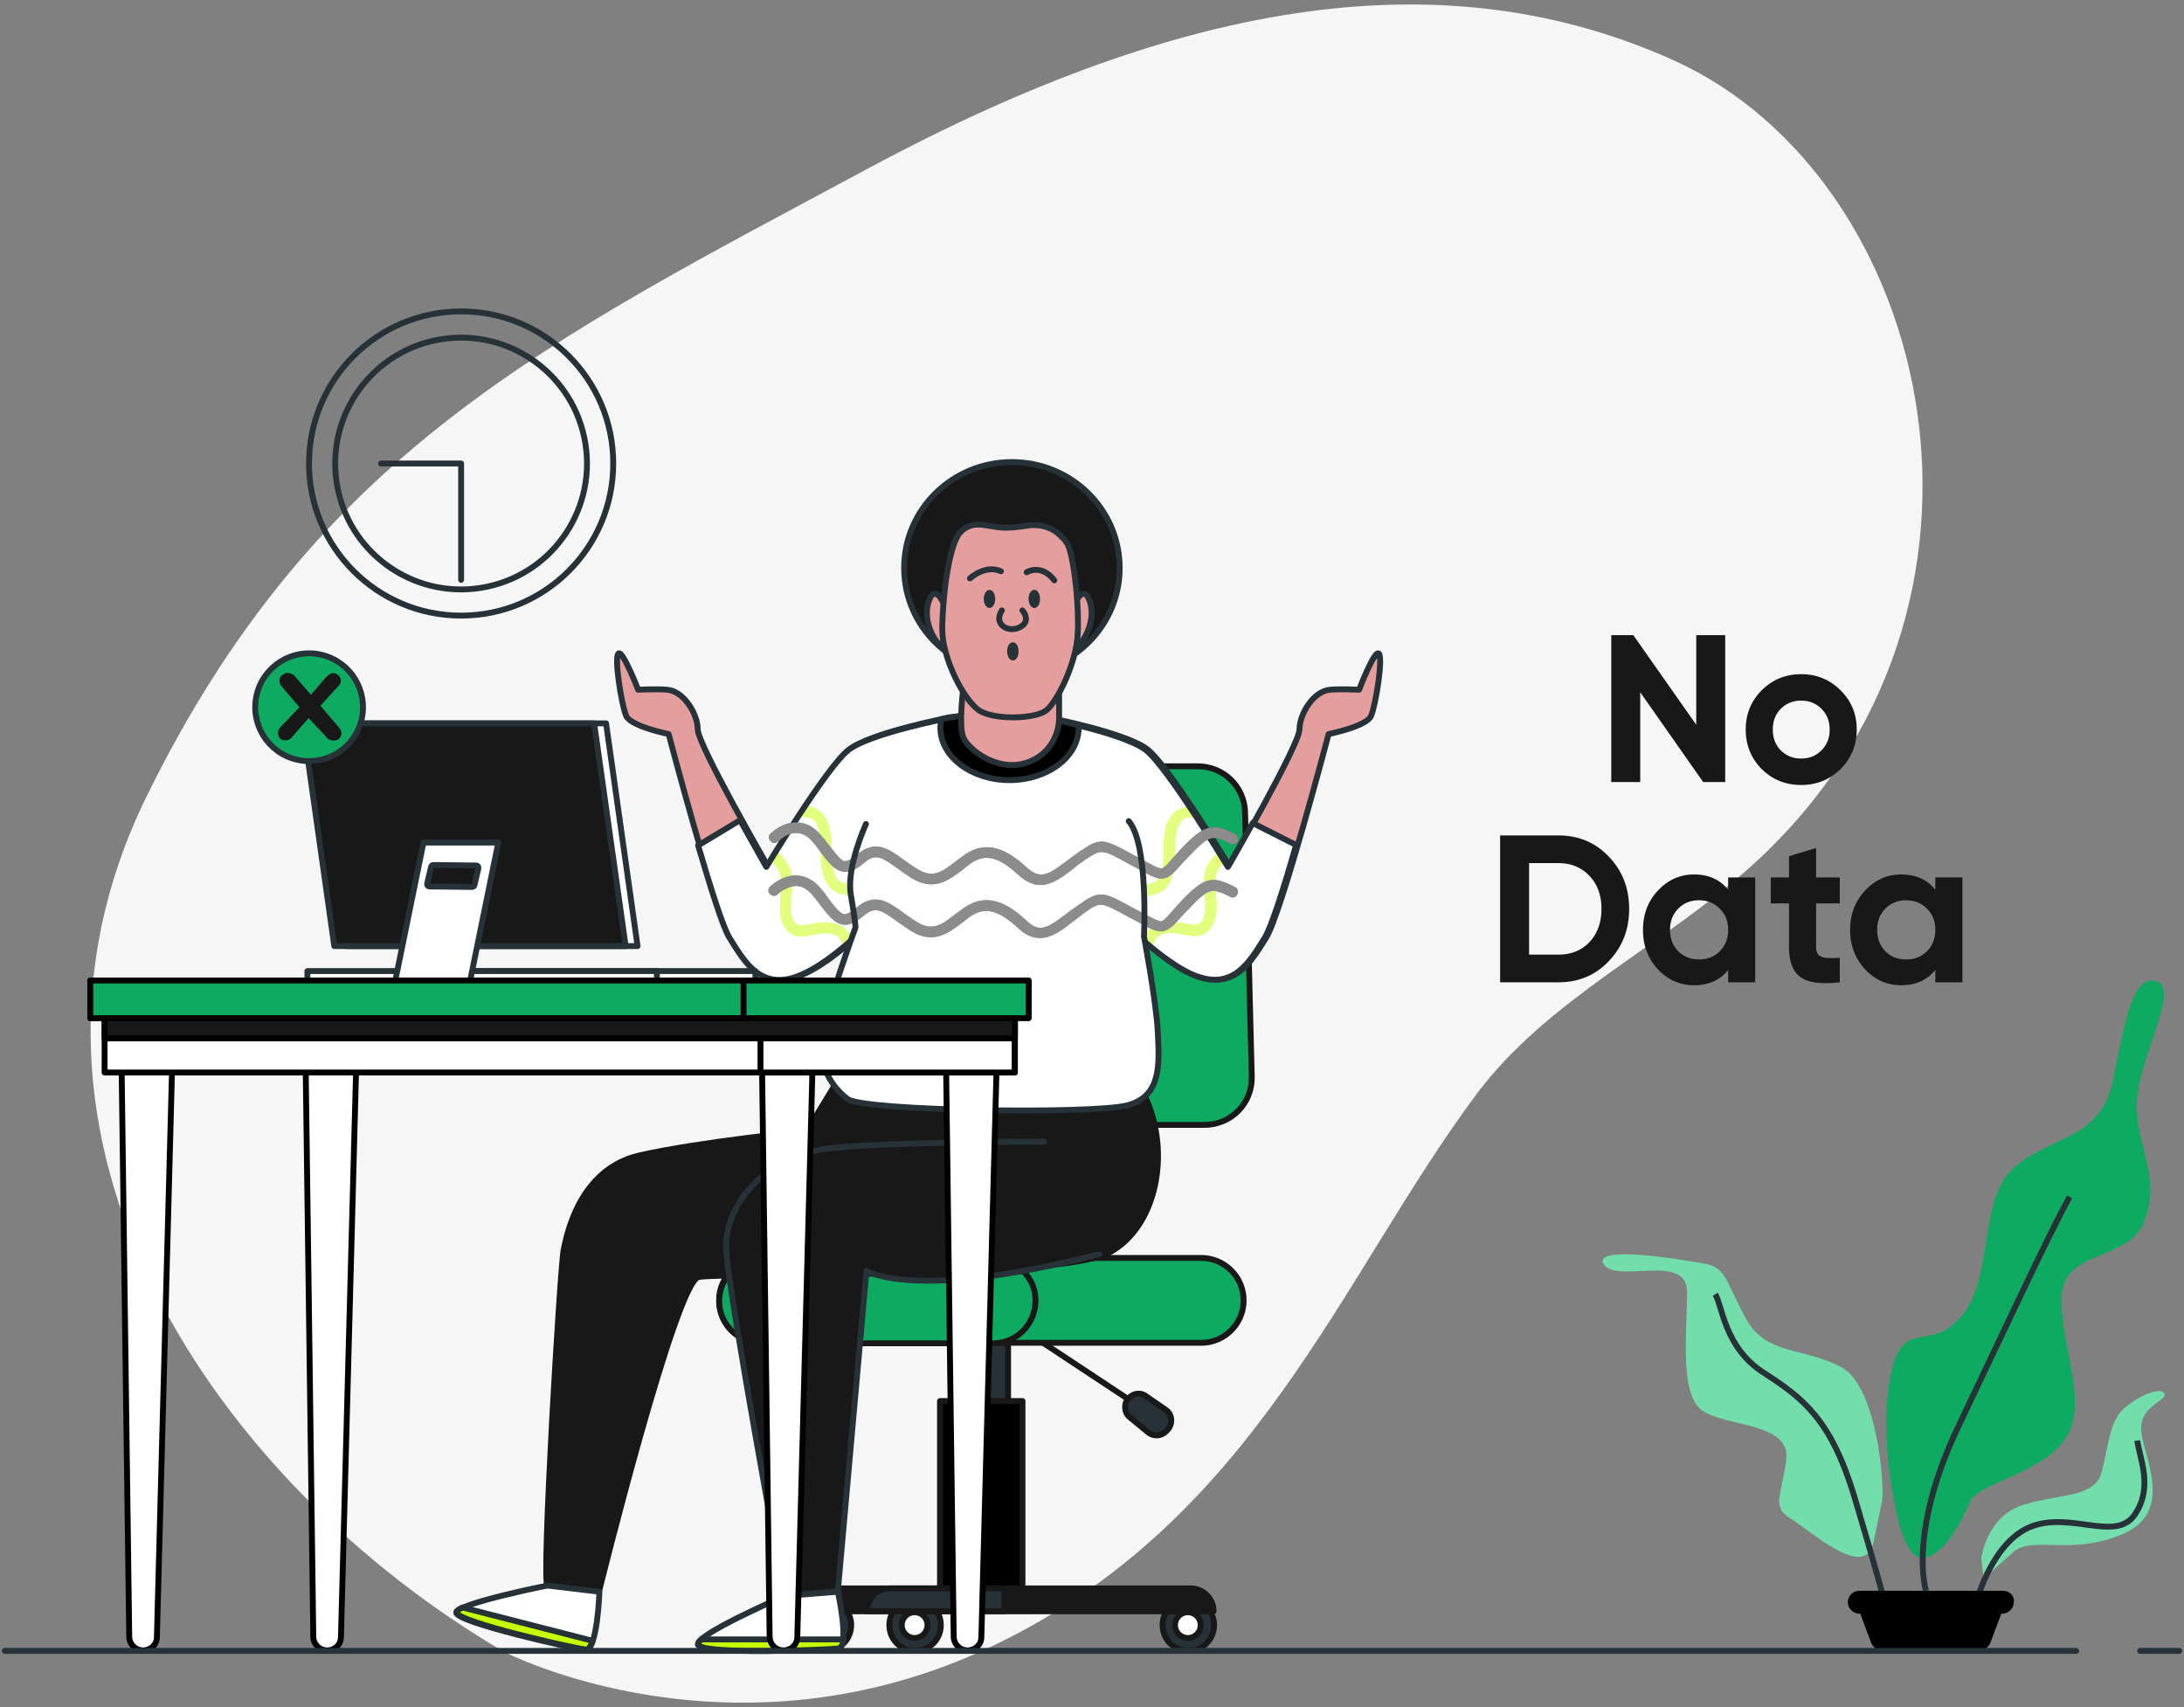 <svg xmlns="http://www.w3.org/2000/svg" width="458" height="358" fill="none"><rect width="100%" height="100%" fill="#808080" stroke="none"/><path fill="#F6F6F6" d="M105.7 346.4s48 24.9 102.8-1.4c54.8-26.3 72.6-77.2 101.1-115.5 14.9-20 39.3-31.2 57.9-48.1 59.5-53.9 38-144-16.4-168.7-47.2-21.3-101.6-13.6-169 22.6S66.1 94.9 30.7 167.1c-35.4 72.3 15.3 144.4 75 179.3Z"/><path fill="#0FAA61" d="M397.299 315s-3.3-14.2-.8-26.7 8.3-4.2 15-12.5c6.7-8.3 3.3-24.2 10.8-30.9 7.5-6.7 18.3-5.8 20.8-18.3s4.2-22.5 9.2-20.8c5 1.7-4.2 16.7-4.2 25.8 0 9.2 5 15 1.7 24.2s-17.5 5.8-17.5 16.7c0 10.9 5.8 21.7.8 29.2s-18.3 9.2-20 13.3c-1.7 4.2-5.8 11.7-10 11.7-4.1 0-5.8-11.7-5.8-11.7Z"/><path fill="#73DDAB" d="M394.599 315.2c.8-2.5-.8-24.2-8.3-28.4-7.5-4.2-15.8-2.5-20-10-4.2-7.5-4.2-10.8-8.3-11.7-4.2-.8-24.2-4.2-21.7 0s17.5-2.5 17.5 5.8-1.7 21.7 3.3 25c5 3.3 18.3 2.5 17.5 10-.8 7.5-3.3 10 .8 12.5 4.2 2.5 15.8 13.3 17.5 5l1.7-8.2Z"/><path stroke="#263238" stroke-miterlimit="10" stroke-width="1.232" d="M403.899 333.6s-3.9-12.1 6.8-34.5 18.5-39.3 23.3-48.1m-38.9 84.5s-1.5-5.8-6.3-21.9c-4.9-16-10.7-20.4-18.9-25.7-8.3-5.3-8.7-14.1-10.2-16.5"/><path fill="#73DDAB" d="M415.499 326.8s1-8.7 8.7-11.2c7.8-2.4 15.1-1.5 16.5-6.8 1.5-5.3 1.5-10.7 4.9-13.6 3.4-2.9 7.8-4.4 8.3-2.9.5 1.5-4.9 2.4-4.9 7.3s7.3 17-3.4 21.9c-10.7 4.9-19.4.5-23.3 3.9-3.9 3.4-6.3 5.8-6.3 5.8l-.5-4.4Z"/><path stroke="#263238" stroke-miterlimit="10" stroke-width="1.232" d="M414.6 335.5s3.4-12.6 11.7-15.5c8.3-2.9 17.5 3.4 21.4-2.4 3.9-5.8 1-11.7.5-15.5"/><path fill="#000" d="M419.999 333.6h-30.1c-1.3 0-2.4 1.1-2.4 2.4 0 1.3 1.1 2.4 2.4 2.4h.2l2.3 6.1c.4 1 1.3 1.6 2.4 1.6h20.2c1 0 2-.6 2.4-1.6l2.3-6.1h.2c1.3 0 2.4-1.1 2.4-2.4.2-1.4-.9-2.4-2.3-2.4Z"/><path stroke="#263238" stroke-linecap="round" stroke-linejoin="round" stroke-miterlimit="10" stroke-width="1.232" d="M96.7 129.1c17.619 0 31.901-14.282 31.901-31.9s-14.282-31.9-31.9-31.9-31.9 14.282-31.9 31.9 14.282 31.9 31.9 31.9Z"/><path stroke="#263238" stroke-linecap="round" stroke-linejoin="round" stroke-miterlimit="10" stroke-width="1.232" d="M100.806 123.283c14.402-2.27 24.237-15.786 21.967-30.188-2.27-14.403-15.786-24.238-30.188-21.968-14.403 2.27-24.238 15.786-21.968 30.189 2.27 14.402 15.786 24.237 30.189 21.967Z"/><path stroke="#263238" stroke-linecap="round" stroke-linejoin="round" stroke-miterlimit="10" stroke-width="1.232" d="M79.9 97.2h16.8v24.4"/><path fill="#263238" stroke="#181818" stroke-linecap="round" stroke-linejoin="round" stroke-miterlimit="10" stroke-width="1.232" d="M243.801 340.8c0-3 2.4-5.4 5.4-5.4 3 0 5.4 2.4 5.4 5.4 0 3-2.4 5.4-5.4 5.4-3 0-5.4-2.4-5.4-5.4Z"/><path fill="#fff" stroke="#181818" stroke-linecap="round" stroke-linejoin="round" stroke-miterlimit="10" stroke-width="1.232" d="M246.4 340.801c0-1.5 1.2-2.7 2.7-2.7 1.5 0 2.7 1.2 2.7 2.7 0 1.5-1.2 2.7-2.7 2.7-1.5 0-2.7-1.2-2.7-2.7Z"/><path fill="#263238" stroke="#181818" stroke-linecap="round" stroke-linejoin="round" stroke-miterlimit="10" stroke-width="1.232" d="M186.501 340.8c0-3 2.4-5.4 5.4-5.4 3 0 5.4 2.4 5.4 5.4 0 3-2.4 5.4-5.4 5.4-3 0-5.4-2.4-5.4-5.4Z"/><path fill="#fff" stroke="#181818" stroke-linecap="round" stroke-linejoin="round" stroke-miterlimit="10" stroke-width="1.232" d="M189.101 340.801c0-1.5 1.2-2.7 2.7-2.7 1.5 0 2.7 1.2 2.7 2.7 0 1.5-1.2 2.7-2.7 2.7-1.5 0-2.7-1.2-2.7-2.7Z"/><path fill="#263238" stroke="#181818" stroke-linecap="round" stroke-linejoin="round" stroke-miterlimit="10" stroke-width="1.232" d="M167.701 340.8c0-3 2.4-5.4 5.4-5.4 3 0 5.4 2.4 5.4 5.4 0 3-2.4 5.4-5.4 5.4-3 0-5.4-2.4-5.4-5.4Z"/><path fill="#fff" stroke="#181818" stroke-linecap="round" stroke-linejoin="round" stroke-miterlimit="10" stroke-width="1.232" d="M170.401 340.801c0-1.5 1.2-2.7 2.7-2.7 1.5 0 2.7 1.2 2.7 2.7 0 1.5-1.2 2.7-2.7 2.7-1.5 0-2.7-1.2-2.7-2.7Z"/><path fill="#263238" stroke="#181818" stroke-linecap="round" stroke-linejoin="round" stroke-miterlimit="10" stroke-width="1.232" d="M200.101 334.7h11.3v-57.9h-11.2v57.9h-.1Z"/><path fill="#000" stroke="#181818" stroke-linecap="round" stroke-linejoin="round" stroke-miterlimit="10" stroke-width="1.232" d="M197.124 334.71h17.3v-40.9h-17.3v40.9Z"/><path fill="#263238" d="M217.401 267.1h14.5V236h-14.6l.1 31.1c-.1 0-.1 0 0 0Z"/><path stroke="#181818" stroke-linecap="round" stroke-linejoin="round" stroke-miterlimit="10" stroke-width="1.232" d="M217.401 267.1h14.5V236h-14.6l.1 31.1Zm0 0c-.1 0-.1 0 0 0Z"/><path fill="#0FAA61" stroke="#181818" stroke-linecap="round" stroke-linejoin="round" stroke-miterlimit="10" stroke-width="1.232" d="M195.901 235.9h56.7c5.6 0 10.1-4.6 9.9-10.2l-1.4-55.3c-.1-5.4-4.5-9.7-9.9-9.7h-46.8c-4.9 0-9.1 3.6-9.8 8.4l-8.5 55.3c-.9 6.1 3.8 11.5 9.8 11.5Z"/><path stroke="#181818" stroke-linecap="round" stroke-linejoin="round" stroke-miterlimit="10" stroke-width="1.232" d="m214.501 278.8 24.8 16.4"/><path fill="#263238" stroke="#181818" stroke-linecap="round" stroke-linejoin="round" stroke-miterlimit="10" stroke-width="1.232" d="m240.201 292.7 4.2 2.9c1.5 1 1.6 3.1.4 4.3l-.3.3c-1 1-2.6 1.1-3.7.2l-3.9-3.2c-1.2-1-1.3-2.9-.2-4 1-1.1 2.5-1.2 3.5-.5Z"/><path fill="#0FAA61" stroke="#181818" stroke-linecap="round" stroke-linejoin="round" stroke-miterlimit="10" stroke-width="1.232" d="M159.701 281.6h92.2c4.9 0 8.9-4 8.9-8.9s-4-8.9-8.9-8.9h-92.2c-4.9 0-8.9 4-8.9 8.9s4 8.9 8.9 8.9Z"/><path fill="#0FAA61" stroke="#181818" stroke-linecap="round" stroke-linejoin="round" stroke-miterlimit="10" stroke-width="1.232" d="M150.901 271.7c.5-4.5 4.6-7.8 9.2-7.8h47.8c4.6 0 8.7 3.3 9.2 7.8.6 5.4-3.6 10-8.8 10h-48.5c-5.4-.1-9.6-4.6-8.9-10Z"/><path fill="#181818" stroke="#181818" stroke-linecap="round" stroke-linejoin="round" stroke-miterlimit="10" stroke-width="1.232" d="M166.001 337.9h88.5c0-2.7-2.2-4.8-4.8-4.8h-78.8c-2.7 0-4.9 2.2-4.9 4.8Z"/><path fill="#263238" stroke="#181818" stroke-linecap="round" stroke-linejoin="round" stroke-miterlimit="10" stroke-width="1.232" d="M181.801 337.9h28.8v-4.8h-24c-2.7 0-4.8 2.2-4.8 4.8Z"/><path fill="#181818" stroke="#181818" stroke-linecap="round" stroke-linejoin="round" stroke-miterlimit="10" stroke-width="1.232" d="m175.601 226.701-6.4 10.5s-22.3 2.2-35.1 5.1c-12.7 2.9-15.3 16.9-15.9 19.8-.7 3.2-4.7 70.1-3.4 70.4 1.3.3 10.8 1.3 10.8 1.3s16.1-65 20.9-66c4.8-1 75.5.6 86.1-5.1 10.5-5.7 13.1-22.3 7-33.8-6-11.5-64-2.2-64-2.2Z"/><path fill="#181818" d="M218.901 239.4s-29.6 0-44 1.3c-14.3 1.3-23.3 12.1-22.6 21.7.6 9.6 12.2 72.3 12.2 72.3l11.2-1 6-67.2s10 6.5 48.8-3.5"/><path stroke="#263238" stroke-linecap="round" stroke-linejoin="round" stroke-miterlimit="10" stroke-width="1.232" d="M218.901 239.4s-29.6 0-44 1.3c-14.3 1.3-23.3 12.1-22.6 21.7.6 9.6 12.2 72.3 12.2 72.3l11.2-1 6-67.2s10 6.5 48.8-3.5"/><path fill="#E59E9E" stroke="#263238" stroke-linecap="round" stroke-linejoin="round" stroke-miterlimit="10" stroke-width="1.232" d="M289.117 137.042c-1-.6-4.1 7.6-4.1 7.6s-3.8-.2-6.1 0c-3.5.3-6.4 5.1-6.4 8.3 0 3.2-14.7 28.7-14.7 28.7s-12.7-21-17.2-24.5-21-6.7-21-6.7c-7.4-1-13.1-1.1-20.4 0 0 0-16.6 3.2-21 6.7-4.5 3.5-17.2 24.5-17.2 24.5s-14.7-25.5-14.7-28.7c0-3.2-2.9-8-6.4-8.3-2.2-.2-6.1 0-6.1 0s-3.2-8.3-4.1-7.6c-1 .6.6 10.8 1.6 13.1 1 2.2 8.9 3.8 8.9 3.8s9.9 37.6 13.1 42.7c3.2 5.1 6.7 11.5 15.3 7.6 8.6-3.8 19.4-16.3 19.4-16.3l18.2.3h2.6l22-.3s10.8 12.4 19.4 16.3c8.6 3.8 12.1-2.5 15.3-7.6 3.2-5.1 13.1-42.7 13.1-42.7s8-1.6 8.9-3.8c1-2.3 2.6-12.5 1.6-13.1Z"/><path fill="#fff" d="M262.701 172.6c-2.8 5.1-5.2 9.2-5.2 9.2s-12.7-21-17.2-24.5-21-6.7-21-6.7c-7.4-1-13.1-1.1-20.4 0 0 0-16.6 3.2-21 6.7-4.5 3.5-17.2 24.5-17.2 24.5s-2.5-4.4-5.5-9.8l-8.8 5.3c2.6 8.8 5.2 17.2 6.6 19.4 3.2 5.1 6.7 11.5 15.3 7.6 8.6-3.8 19.4-16.3 19.4-16.3l18.2.3h2.6l22-.3s10.8 12.4 19.4 16.3c8.6 3.8 12.1-2.5 15.3-7.6 1.4-2.2 4.1-10.7 6.6-19.5l-9.1-4.6Z"/><path fill="#C6FF00" d="M255.001 187.601c-.2-2.1-.3-4.1.5-5.3.5-.7.9-1.2 1.3-1.7-.3-.5-.7-1.2-1.3-2-.6.6-1.3 1.4-2 2.4-1.3 1.9-1.1 4.4-.9 6.8.2 2.1.3 4.1-.5 5.3-.7 1.1-1.4 1-3.4.6-1.5-.3-3.5-.7-5.7 0-1.8.6-2.8 2-3.3 3.7.6.6 1.3 1.1 1.9 1.6.3-1.4.9-2.7 2.1-3.1 1.6-.5 3.1-.2 4.5.1 1.9.4 4.1.9 5.8-1.6 1.4-1.9 1.2-4.4 1-6.8Zm-24.6.5s.3.3.8.9c.9-.4 1.6-.7 1.9-1 .2-.2 1.2-.1 2.1 0 1.7.2 4.1.4 7.1-.5 3.9-1.1 4-5.3 4.1-9 .1-2.1.1-4.2.8-5.5.9-1.7 2.4-1.8 3.6-1.5-.5-.8-1-1.6-1.6-2.4-1.5.2-3.1.9-4.1 2.8-1 1.8-1 4.2-1.1 6.5-.1 3.9-.4 6.3-2.5 6.9-2.6.7-4.6.5-6.3.4-1.5-.1-2.8-.3-3.8.5-.5.4-2.5 1.2-4.7 2l3.7-.1Zm-54.8 5.699c-2.2-.7-4.1-.3-5.7 0-1.9.4-2.7.5-3.4-.6-.8-1.3-.7-3.3-.5-5.3.2-2.4.4-4.9-.9-6.8-.8-1.3-1.6-2.2-2.3-2.8-.5.8-.9 1.5-1.3 2 .5.5 1.1 1.2 1.7 2.1.8 1.3.7 3.3.5 5.3-.2 2.4-.4 4.9.9 6.8 1.6 2.4 3.8 2 5.8 1.6 1.4-.3 2.9-.6 4.5-.1 1.1.4 1.7 1.4 2 2.7.6-.5 1.3-1.1 1.9-1.6-.6-1.5-1.6-2.8-3.2-3.3Zm7.6-8.2c-1.7.1-3.7.3-6.3-.4-2.1-.6-2.3-3-2.5-6.9-.1-2.3-.2-4.7-1.1-6.5-1.2-2.1-3-2.8-4.7-2.8-.6.9-1.2 1.7-1.7 2.6 1.2-.4 3.3-.7 4.4 1.3.7 1.3.8 3.4.8 5.5.1 3.7.3 7.9 4.1 9 3 .9 5.4.6 7.1.5.9-.1 1.9-.2 2.1 0 .3.2.8.5 1.5.9.4-.4.6-.7.6-.7l4.1.1c-2.2-.8-4.3-1.6-4.8-2.1-.7-.8-2.1-.7-3.6-.5Z"/><path d="M255.001 187.601c-.2-2.1-.3-4.1.5-5.3.5-.7.9-1.2 1.3-1.7-.3-.5-.7-1.2-1.3-2-.6.6-1.3 1.4-2 2.4-1.3 1.9-1.1 4.4-.9 6.8.2 2.1.3 4.1-.5 5.3-.7 1.1-1.4 1-3.4.6-1.5-.3-3.5-.7-5.7 0-1.8.6-2.8 2-3.3 3.7.6.6 1.3 1.1 1.9 1.6.3-1.4.9-2.7 2.1-3.1 1.6-.5 3.1-.2 4.5.1 1.9.4 4.1.9 5.8-1.6 1.4-1.9 1.2-4.4 1-6.8Zm-24.6.5s.3.3.8.9c.9-.4 1.6-.7 1.9-1 .2-.2 1.2-.1 2.1 0 1.7.2 4.1.4 7.1-.5 3.9-1.1 4-5.3 4.1-9 .1-2.1.1-4.2.8-5.5.9-1.7 2.4-1.8 3.6-1.5-.5-.8-1-1.6-1.6-2.4-1.5.2-3.1.9-4.1 2.8-1 1.8-1 4.2-1.1 6.5-.1 3.9-.4 6.3-2.5 6.9-2.6.7-4.6.5-6.3.4-1.5-.1-2.8-.3-3.8.5-.5.4-2.5 1.2-4.7 2l3.7-.1Zm-54.8 5.699c-2.2-.7-4.1-.3-5.7 0-1.9.4-2.7.5-3.4-.6-.8-1.3-.7-3.3-.5-5.3.2-2.4.4-4.9-.9-6.8-.8-1.3-1.6-2.2-2.3-2.8-.5.8-.9 1.5-1.3 2 .5.5 1.1 1.2 1.7 2.1.8 1.3.7 3.3.5 5.3-.2 2.4-.4 4.9.9 6.8 1.6 2.4 3.8 2 5.8 1.6 1.4-.3 2.9-.6 4.5-.1 1.1.4 1.7 1.4 2 2.7.6-.5 1.3-1.1 1.9-1.6-.6-1.5-1.6-2.8-3.2-3.3Zm7.6-8.2c-1.7.1-3.7.3-6.3-.4-2.1-.6-2.3-3-2.5-6.9-.1-2.3-.2-4.7-1.1-6.5-1.2-2.1-3-2.8-4.7-2.8-.6.9-1.2 1.7-1.7 2.6 1.2-.4 3.3-.7 4.4 1.3.7 1.3.8 3.4.8 5.5.1 3.7.3 7.9 4.1 9 3 .9 5.4.6 7.1.5.9-.1 1.9-.2 2.1 0 .3.2.8.5 1.5.9.4-.4.6-.7.6-.7l4.1.1c-2.2-.8-4.3-1.6-4.8-2.1-.7-.8-2.1-.7-3.6-.5Z" opacity=".5" fill="#fff"/><path stroke="#263238" stroke-linecap="round" stroke-linejoin="round" stroke-miterlimit="10" stroke-width="1.232" d="M262.701 172.6c-2.8 5.1-5.2 9.2-5.2 9.2s-12.7-21-17.2-24.5-21-6.7-21-6.7c-7.4-1-13.1-1.1-20.4 0 0 0-16.6 3.2-21 6.7-4.5 3.5-17.2 24.5-17.2 24.5s-2.5-4.4-5.5-9.8l-8.8 5.3c2.6 8.8 5.2 17.2 6.6 19.4 3.2 5.1 6.7 11.5 15.3 7.6 8.6-3.8 19.4-16.3 19.4-16.3l18.2.3h2.6l22-.3s10.8 12.4 19.4 16.3c8.6 3.8 12.1-2.5 15.3-7.6 1.4-2.2 4.1-10.7 6.6-19.5l-9.1-4.6Z"/><path fill="#fff" d="M181.601 172.8s-4.1 8.9-3.2 14.7c1 5.7 1 7 1 7s-6.1 16.6-7 22.6c-1 6.1 1.9 10.8 5.4 13.4 3.5 2.5 51.3 3.2 58.6 1.3 7.3-1.9 6.7-8.9 6.4-15.3-.3-6.4-2.9-20.1-2.9-20.1s1-19.4-3.2-24.2"/><path fill="#181818" d="M218.201 185.6c-1.4 0-2.9-.6-4.5-2-4.3-4-7.2-4.7-10.3-2.4-.5.4-1 .7-1.4 1.1-3.2 2.4-6.2 4.7-10.9 1.8-1.1-.7-2.1-1.4-2.9-2-3.2-2.3-4.6-3.2-6.8-1.3-1.7 1.4-3 2.2-4.5 2-1.9-.2-3.3-2-5.9-5.6l-.2-.2c-1.1-1.4-2.2-2.2-3.5-2.3-2.2-.2-4 1.7-4.1 1.7-.5.5-1.2.5-1.6 0-.5-.5-.5-1.2 0-1.6.1-.1 2.6-2.6 5.8-2.3 2 .1 3.7 1.2 5.2 3.2l.2.2c2.1 2.7 3.4 4.5 4.3 4.7.5.1 1.4-.4 2.8-1.5 3.7-3.1 6.6-1 9.6 1.2.9.6 1.8 1.3 2.8 1.9 3.4 2.1 5.2.7 8.3-1.7.5-.4 1-.7 1.5-1.1 5.1-3.7 9.6-.8 13.3 2.6 2.8 2.5 4.5 1.4 8.1-1.3.7-.5 1.4-1.1 2.2-1.6l.4-.3c4.7-3.3 5.2-3 11.6.5l1.7.9c2.2 1.2 3.6 2 4.2 1.9.5 0 1.1-.7 2.3-2.1.5-.6 1.1-1.2 1.8-2 5.2-5.5 6.9-5.2 11-3.3l.3.2c.6.3.8.9.6 1.5-.3.6-.9.8-1.5.6l-.3-.2c-3.4-1.6-4.1-1.9-8.4 2.7-.7.7-1.3 1.4-1.8 1.9-3.3 3.8-4 3.6-9.3.6l-1.7-.9c-5.6-3.1-5.6-3.1-9.2-.7l-.4.3c-.8.5-1.5 1.1-2.1 1.6-2.2 1.7-4.4 3.3-6.7 3.3Zm6.6 7.8c.7-.5 1.4-1 2.1-1.6l.4-.3c3.5-2.5 3.5-2.4 9.2.7l1.7.9c5.3 3 6 3.1 9.3-.6.5-.6 1.1-1.2 1.8-1.9 4.3-4.6 4.9-4.3 8.4-2.7l.3.2c.6.3 1.3 0 1.5-.6.3-.6 0-1.3-.6-1.5l-.3-.2c-4.1-1.9-5.8-2.3-11 3.3-.7.8-1.3 1.4-1.8 2-1.2 1.4-1.8 2-2.3 2.1-.6 0-2-.7-4.2-1.9l-1.7-.9c-6.4-3.5-6.9-3.8-11.6-.5l-.4.3c-.8.5-1.5 1.1-2.2 1.6-3.7 2.8-5.4 3.9-8.1 1.3-3.7-3.4-8.1-6.3-13.3-2.6-.5.4-1 .7-1.5 1.1-3.1 2.4-4.9 3.8-8.3 1.7-1-.6-1.9-1.3-2.8-1.9-3-2.2-5.9-4.3-9.6-1.2-1.4 1.1-2.2 1.6-2.8 1.5-.9-.1-2.3-1.9-4.3-4.7l-.2-.2c-1.5-2-3.2-3-5.2-3.2-3.2-.2-5.7 2.2-5.8 2.3-.5.5-.5 1.2 0 1.6.5.5 1.2.5 1.6 0 0 0 1.9-1.8 4.1-1.7 1.3.1 2.4.9 3.5 2.3l.2.2c2.7 3.6 4 5.3 5.9 5.6 1.5.2 2.8-.6 4.5-2 2.3-1.9 3.6-1 6.8 1.3.9.6 1.8 1.3 2.9 2 4.7 2.9 7.7.6 10.9-1.8.5-.4.9-.7 1.4-1.1 3.1-2.2 6-1.6 10.3 2.4 1.6 1.5 3.1 2 4.5 2 2.4 0 4.6-1.6 6.7-3.3Z"/><path fill="#fff" d="M218.201 185.6c-1.4 0-2.9-.6-4.5-2-4.3-4-7.2-4.7-10.3-2.4-.5.4-1 .7-1.4 1.1-3.2 2.4-6.2 4.7-10.9 1.8-1.1-.7-2.1-1.4-2.9-2-3.2-2.3-4.6-3.2-6.8-1.3-1.7 1.4-3 2.2-4.5 2-1.9-.2-3.3-2-5.9-5.6l-.2-.2c-1.1-1.4-2.2-2.2-3.5-2.3-2.2-.2-4 1.7-4.1 1.7-.5.5-1.2.5-1.6 0-.5-.5-.5-1.2 0-1.6.1-.1 2.6-2.6 5.8-2.3 2 .1 3.7 1.2 5.2 3.2l.2.2c2.1 2.7 3.4 4.5 4.3 4.7.5.1 1.4-.4 2.8-1.5 3.7-3.1 6.6-1 9.6 1.2.9.6 1.8 1.3 2.8 1.9 3.4 2.1 5.2.7 8.3-1.7.5-.4 1-.7 1.5-1.1 5.1-3.7 9.6-.8 13.3 2.6 2.8 2.5 4.5 1.4 8.1-1.3.7-.5 1.4-1.1 2.2-1.6l.4-.3c4.7-3.3 5.2-3 11.6.5l1.7.9c2.2 1.2 3.6 2 4.2 1.9.5 0 1.1-.7 2.3-2.1.5-.6 1.1-1.2 1.8-2 5.2-5.5 6.9-5.2 11-3.3l.3.2c.6.3.8.9.6 1.5-.3.6-.9.8-1.5.6l-.3-.2c-3.4-1.6-4.1-1.9-8.4 2.7-.7.7-1.3 1.4-1.8 1.9-3.3 3.8-4 3.6-9.3.6l-1.7-.9c-5.6-3.1-5.6-3.1-9.2-.7l-.4.3c-.8.5-1.5 1.1-2.1 1.6-2.2 1.7-4.4 3.3-6.7 3.3Zm6.6 7.8c.7-.5 1.4-1 2.1-1.6l.4-.3c3.5-2.5 3.5-2.4 9.2.7l1.7.9c5.3 3 6 3.1 9.3-.6.5-.6 1.1-1.2 1.8-1.9 4.3-4.6 4.9-4.3 8.4-2.7l.3.2c.6.3 1.3 0 1.5-.6.3-.6 0-1.3-.6-1.5l-.3-.2c-4.1-1.9-5.8-2.3-11 3.3-.7.8-1.3 1.4-1.8 2-1.2 1.4-1.8 2-2.3 2.1-.6 0-2-.7-4.2-1.9l-1.7-.9c-6.4-3.5-6.9-3.8-11.6-.5l-.4.3c-.8.5-1.5 1.1-2.2 1.6-3.7 2.8-5.4 3.9-8.1 1.3-3.7-3.4-8.1-6.3-13.3-2.6-.5.4-1 .7-1.5 1.1-3.1 2.4-4.9 3.8-8.3 1.7-1-.6-1.9-1.3-2.8-1.9-3-2.2-5.9-4.3-9.6-1.2-1.4 1.1-2.2 1.6-2.8 1.5-.9-.1-2.3-1.9-4.3-4.7l-.2-.2c-1.5-2-3.2-3-5.2-3.2-3.2-.2-5.7 2.2-5.8 2.3-.5.5-.5 1.2 0 1.6.5.5 1.2.5 1.6 0 0 0 1.9-1.8 4.1-1.7 1.3.1 2.4.9 3.5 2.3l.2.2c2.7 3.6 4 5.3 5.9 5.6 1.5.2 2.8-.6 4.5-2 2.3-1.9 3.6-1 6.8 1.3.9.6 1.8 1.3 2.9 2 4.7 2.9 7.7.6 10.9-1.8.5-.4.9-.7 1.4-1.1 3.1-2.2 6-1.6 10.3 2.4 1.6 1.5 3.1 2 4.5 2 2.4 0 4.6-1.6 6.7-3.3Z" opacity=".5"/><path stroke="#263238" stroke-linecap="round" stroke-linejoin="round" stroke-miterlimit="10" stroke-width="1.232" d="M181.601 172.8s-4.1 8.9-3.2 14.7c1 5.7 1 7 1 7s-6.1 16.6-7 22.6c-1 6.1 1.9 10.8 5.4 13.4 3.5 2.5 51.3 3.2 58.6 1.3 7.3-1.9 6.7-8.9 6.4-15.3-.3-6.4-2.9-20.1-2.9-20.1s1-19.4-3.2-24.2"/><path fill="#000" stroke="#263238" stroke-linecap="round" stroke-linejoin="round" stroke-miterlimit="10" stroke-width="1.232" d="M198.801 150.5s-.5.1-1.4.3c-.1.6-.2 1.2-.2 1.8 0 6.1 6.5 11 14.5 11s14.5-4.9 14.5-11v-.5c-3.9-1-7-1.6-7-1.6-7.4-1-13.1-1.1-20.4 0Z"/><path fill="#E59E9E" stroke="#263238" stroke-linecap="round" stroke-linejoin="round" stroke-miterlimit="10" stroke-width="1.232" d="M202.001 144.4s-1 7.6 0 10.2c1 2.5 7 7.3 13.1 5.4 6.1-1.9 7-7.6 7-9.2v-8.9l-19.8.6-.3 1.9Z"/><path fill="#181818" stroke="#263238" stroke-linecap="round" stroke-linejoin="round" stroke-miterlimit="10" stroke-width="1.232" d="M212.202 141.3c12.481 0 22.6-9.939 22.6-22.2 0-12.26-10.119-22.2-22.6-22.2-12.482 0-22.6 9.94-22.6 22.2 0 12.261 10.118 22.2 22.6 22.2Z"/><path fill="#E59E9E" stroke="#263238" stroke-linecap="round" stroke-linejoin="round" stroke-miterlimit="10" stroke-width="1.232" d="M197.901 126.601s-1.9-4.5-3.2-.3c-1.3 4.2 1.6 9.2 3.5 9.6 1.9.2-.3-9.3-.3-9.3Zm27.5 0s1.9-4.5 3.2-.3c1.3 4.1-1.6 9.2-3.5 9.6-1.9.2.3-9.3.3-9.3Z"/><path fill="#E59E9E" stroke="#263238" stroke-linecap="round" stroke-linejoin="round" stroke-miterlimit="10" stroke-width="1.232" d="M221.702 111.701c-1.7-1.3-3.9-1.8-6.1-1.5-1.8.3-4.2.6-5.9.4-3.2-.3-5.7-1.6-8.3 1-2.5 2.6-3.8 14.3-3.8 20.4 0 6.1 4.5 14.7 7.6 16.9 3.2 2.2 12.1 1.9 14.3 0 2.2-1.9 5.7-8.9 6.4-14.7.6-5.7-.6-16.9-1.9-19.8-.4-1-1.4-1.9-2.3-2.7Z"/><path fill="#263238" d="M207.502 127.5c.663 0 1.2-.85 1.2-1.9 0-1.049-.537-1.9-1.2-1.9-.663 0-1.2.851-1.2 1.9 0 1.05.537 1.9 1.2 1.9Zm10.599-1.9c0 1.1-.5 1.9-1.2 1.9s-1.2-.9-1.2-1.9c0-1.1.5-1.9 1.2-1.9.6-.1 1.2.8 1.2 1.9Zm-4.5 11c0 1.1-.5 1.9-1.2 1.9s-1.2-.9-1.2-1.9c0-1.1.5-1.9 1.2-1.9s1.2.8 1.2 1.9Z"/><path fill="#E59E9E" d="M210.101 128c-2 3.1 1.8 5.1 4.3 3.2 1.7-1.3 0-3.2 0-3.2"/><path stroke="#263238" stroke-linecap="round" stroke-linejoin="round" stroke-miterlimit="10" stroke-width="1.232" d="M210.101 128c-2 3.1 1.8 5.1 4.3 3.2 1.7-1.3 0-3.2 0-3.2m-11-6.7s3.2-3 6.5-1.5m5.401.201s3-1.9 5.8 1.7"/><path fill="#fff" stroke="#263238" stroke-linecap="round" stroke-linejoin="round" stroke-miterlimit="10" stroke-width="1.232" d="M114.801 332.5s-19.1 3.801-19.1 5.701c0 2 24.4 7.499 27 7.799 2.6.3 3-12.2 3-12.2l-10.9-1.3Z"/><path fill="#C6FF00" stroke="#263238" stroke-linecap="round" stroke-linejoin="round" stroke-miterlimit="10" stroke-width="1.232" d="m124.301 344.101-27.3-7c-.8.4-1.3.7-1.3 1 0 2 24.4 7.5 27 7.8.6.2 1.2-.6 1.6-1.8Z"/><path fill="#fff" stroke="#263238" stroke-linecap="round" stroke-linejoin="round" stroke-miterlimit="10" stroke-width="1.232" d="M164.501 334.7s-19.4 8.4-18.1 10.3c1.3 2 26.7 1 29.3.7 2.6-.3 0-11.9 0-11.9l-11.2.9Z"/><path fill="#C6FF00" stroke="#263238" stroke-linecap="round" stroke-linejoin="round" stroke-miterlimit="10" stroke-width="1.232" d="M147.102 343.8c-.6.5-.8.9-.6 1.2 1.3 2 26.7 1 29.3.7.6-.1.9-.8 1.1-1.9h-29.8Z"/><path fill="#fff" stroke="#263238" stroke-linecap="round" stroke-linejoin="round" stroke-miterlimit="10" stroke-width="1.232" d="M85.11 206.643h73.299v-3h-73.3v3Z"/><path fill="#fff" stroke="#263238" stroke-linecap="round" stroke-linejoin="round" stroke-miterlimit="10" stroke-width="1.232" d="M64.459 206.643h73.3v-3h-73.3v3ZM72.6 198.4h61.1l-6.6-46.7H66l6.6 46.7Z"/><path fill="#181818" stroke="#263238" stroke-linecap="round" stroke-linejoin="round" stroke-miterlimit="10" stroke-width="1.232" d="M70.1 198.4h61.1l-6.6-46.7H63.5l6.6 46.7Z"/><path fill="#fff" stroke="#263238" stroke-linecap="round" stroke-linejoin="round" stroke-miterlimit="10" stroke-width="1.232" d="m88.8 176.7-6.1 29.9h15.7l6.1-29.9H88.8Zm10.7 8.9c-.1.3-.3.4-.5.4l-8.9-.1c-.4 0-.6-.3-.5-.7l.8-3.4c.1-.3.3-.4.5-.4l8.9.1c.4 0 .6.3.5.7l-.8 3.4Z"/><path fill="#0FAA61" stroke="#263238" stroke-linecap="round" stroke-linejoin="round" stroke-miterlimit="10" stroke-width="1.232" d="M75.82 150.905c1.434-6.074-2.327-12.16-8.4-13.594-6.074-1.434-12.16 2.327-13.595 8.4-1.434 6.074 2.327 12.16 8.4 13.594 6.074 1.434 12.16-2.327 13.595-8.4Z"/><path fill="#181818" d="m64.7 150.6-3.3 3.8c-.2.2-.3.4-.5.5-.5.4-1.1.4-1.6.3-.5-.2-.8-.4-.9-.9-.2-.6-.1-1.3.5-1.9l3.9-4.1-3.7-4.3c-.3-.4-.5-.8-.5-1.2 0-.4.1-.7.3-1 .2-.2.5-.4.9-.6.3-.1.7-.1 1.1 0 .4.1.8.4 1.1.8l3.2 3.7 3-3.5.6-.6c.6-.4 1.1-.6 1.7-.3.4.2.7.5.9.9.2.5.1 1-.2 1.4l-4 4.4 4 4.7c.1.2.2.3.3.5.2.5.1 1-.2 1.5-.3.4-.8.6-1.3.6-.7 0-1.3-.3-1.8-1l-3.5-3.7Z"/><path fill="#fff" stroke="#000" stroke-linecap="round" stroke-linejoin="round" stroke-miterlimit="10" stroke-width="1.232" d="m209 223.601-3.2 119.7c0 1.6-1.3 2.8-2.9 2.8-1.6 0-2.9-1.3-2.9-2.9l-1.6-119.6H209Zm-38.6-.001-3.2 119.7c0 1.6-1.3 2.8-2.9 2.8-1.6 0-2.9-1.3-2.9-2.899L159.8 223.5h10.6v.1Zm-95.7 0-3.2 119.7c0 1.6-1.3 2.8-2.9 2.8-1.6 0-2.9-1.3-2.9-2.899L64.1 223.5h10.6v.1Zm-38.6 0-3.2 119.7c0 1.6-1.3 2.8-2.9 2.8-1.6 0-2.9-1.3-2.9-2.899L25.5 223.5h10.6v.1Z"/><path fill="#fff" stroke="#000" stroke-linecap="round" stroke-linejoin="round" stroke-miterlimit="10" stroke-width="1.232" d="M21.937 224.917h190.9v-14.3h-190.9v14.3Z"/><path fill="#fff" stroke="#000" stroke-linecap="round" stroke-linejoin="round" stroke-miterlimit="10" stroke-width="1.232" d="M159.479 224.917h53.3v-14.3h-53.3v14.3Z"/><path fill="#181818" stroke="#000" stroke-linecap="round" stroke-linejoin="round" stroke-miterlimit="10" stroke-width="1.232" d="M21.937 217.754h190.9v-7.2h-190.9v7.2Z"/><path fill="#0FAA61" stroke="#000" stroke-linecap="round" stroke-linejoin="round" stroke-miterlimit="10" stroke-width="1.232" d="M18.937 213.519h196.8v-7.9h-196.8v7.9Z"/><path fill="#0FAA61" stroke="#000" stroke-linecap="round" stroke-linejoin="round" stroke-miterlimit="10" stroke-width="1.232" d="M18.928 213.519h137v-7.9h-137v7.9Z"/><path stroke="#263238" stroke-linecap="round" stroke-linejoin="round" stroke-miterlimit="10" stroke-width="1.232" d="M448.8 346.2h8.2m-456 0h434.4"/><path fill="#181818" d="M355.715 133.2h6.072V164h-4.62l-13.2-18.832V164h-6.072v-30.8h4.62l13.2 18.788V133.2Zm30.266 28.072c-2.259 2.229-5.016 3.344-8.272 3.344-3.256 0-6.014-1.115-8.272-3.344-2.23-2.259-3.344-5.016-3.344-8.272 0-3.256 1.114-5.999 3.344-8.228 2.258-2.259 5.016-3.388 8.272-3.388 3.256 0 6.013 1.129 8.272 3.388 2.258 2.229 3.388 4.972 3.388 8.228 0 3.256-1.13 6.013-3.388 8.272Zm-12.54-3.916c1.144 1.144 2.566 1.716 4.268 1.716 1.701 0 3.124-.572 4.268-1.716 1.144-1.144 1.716-2.596 1.716-4.356 0-1.76-.572-3.212-1.716-4.356-1.144-1.144-2.567-1.716-4.268-1.716-1.702 0-3.124.572-4.268 1.716-1.115 1.144-1.672 2.596-1.672 4.356 0 1.76.557 3.212 1.672 4.356ZM326.817 175.2c4.224 0 7.744 1.481 10.56 4.444 2.845 2.963 4.268 6.615 4.268 10.956 0 4.341-1.423 7.993-4.268 10.956-2.816 2.963-6.336 4.444-10.56 4.444h-12.232v-30.8h12.232Zm0 24.992c2.669 0 4.84-.88 6.512-2.64 1.672-1.789 2.508-4.107 2.508-6.952 0-2.845-.836-5.148-2.508-6.908-1.672-1.789-3.843-2.684-6.512-2.684h-6.16v19.184h6.16ZM362.408 184h5.676v22h-5.676v-2.596c-1.702 2.141-4.092 3.212-7.172 3.212-2.934 0-5.456-1.115-7.568-3.344-2.083-2.259-3.124-5.016-3.124-8.272 0-3.256 1.041-5.999 3.124-8.228 2.112-2.259 4.634-3.388 7.568-3.388 3.08 0 5.47 1.071 7.172 3.212V184Zm-10.472 15.488c1.144 1.144 2.596 1.716 4.356 1.716 1.76 0 3.212-.572 4.356-1.716 1.173-1.173 1.76-2.669 1.76-4.488 0-1.819-.587-3.3-1.76-4.444-1.144-1.173-2.596-1.76-4.356-1.76-1.76 0-3.212.587-4.356 1.76-1.144 1.144-1.716 2.625-1.716 4.444s.572 3.315 1.716 4.488Zm33.879-10.032h-4.972v9.152c0 .763.19 1.32.572 1.672.381.352.938.557 1.672.616a29.88 29.88 0 0 0 2.728-.044V206c-3.902.44-6.659.073-8.272-1.1-1.584-1.173-2.376-3.271-2.376-6.292v-9.152h-3.828V184h3.828v-4.444l5.676-1.716V184h4.972v5.456ZM405.849 184h5.676v22h-5.676v-2.596c-1.701 2.141-4.092 3.212-7.172 3.212-2.933 0-5.456-1.115-7.568-3.344-2.082-2.259-3.124-5.016-3.124-8.272 0-3.256 1.042-5.999 3.124-8.228 2.112-2.259 4.635-3.388 7.568-3.388 3.08 0 5.471 1.071 7.172 3.212V184Zm-10.472 15.488c1.144 1.144 2.596 1.716 4.356 1.716 1.76 0 3.212-.572 4.356-1.716 1.174-1.173 1.76-2.669 1.76-4.488 0-1.819-.586-3.3-1.76-4.444-1.144-1.173-2.596-1.76-4.356-1.76-1.76 0-3.212.587-4.356 1.76-1.144 1.144-1.716 2.625-1.716 4.444s.572 3.315 1.716 4.488Z"/></svg>